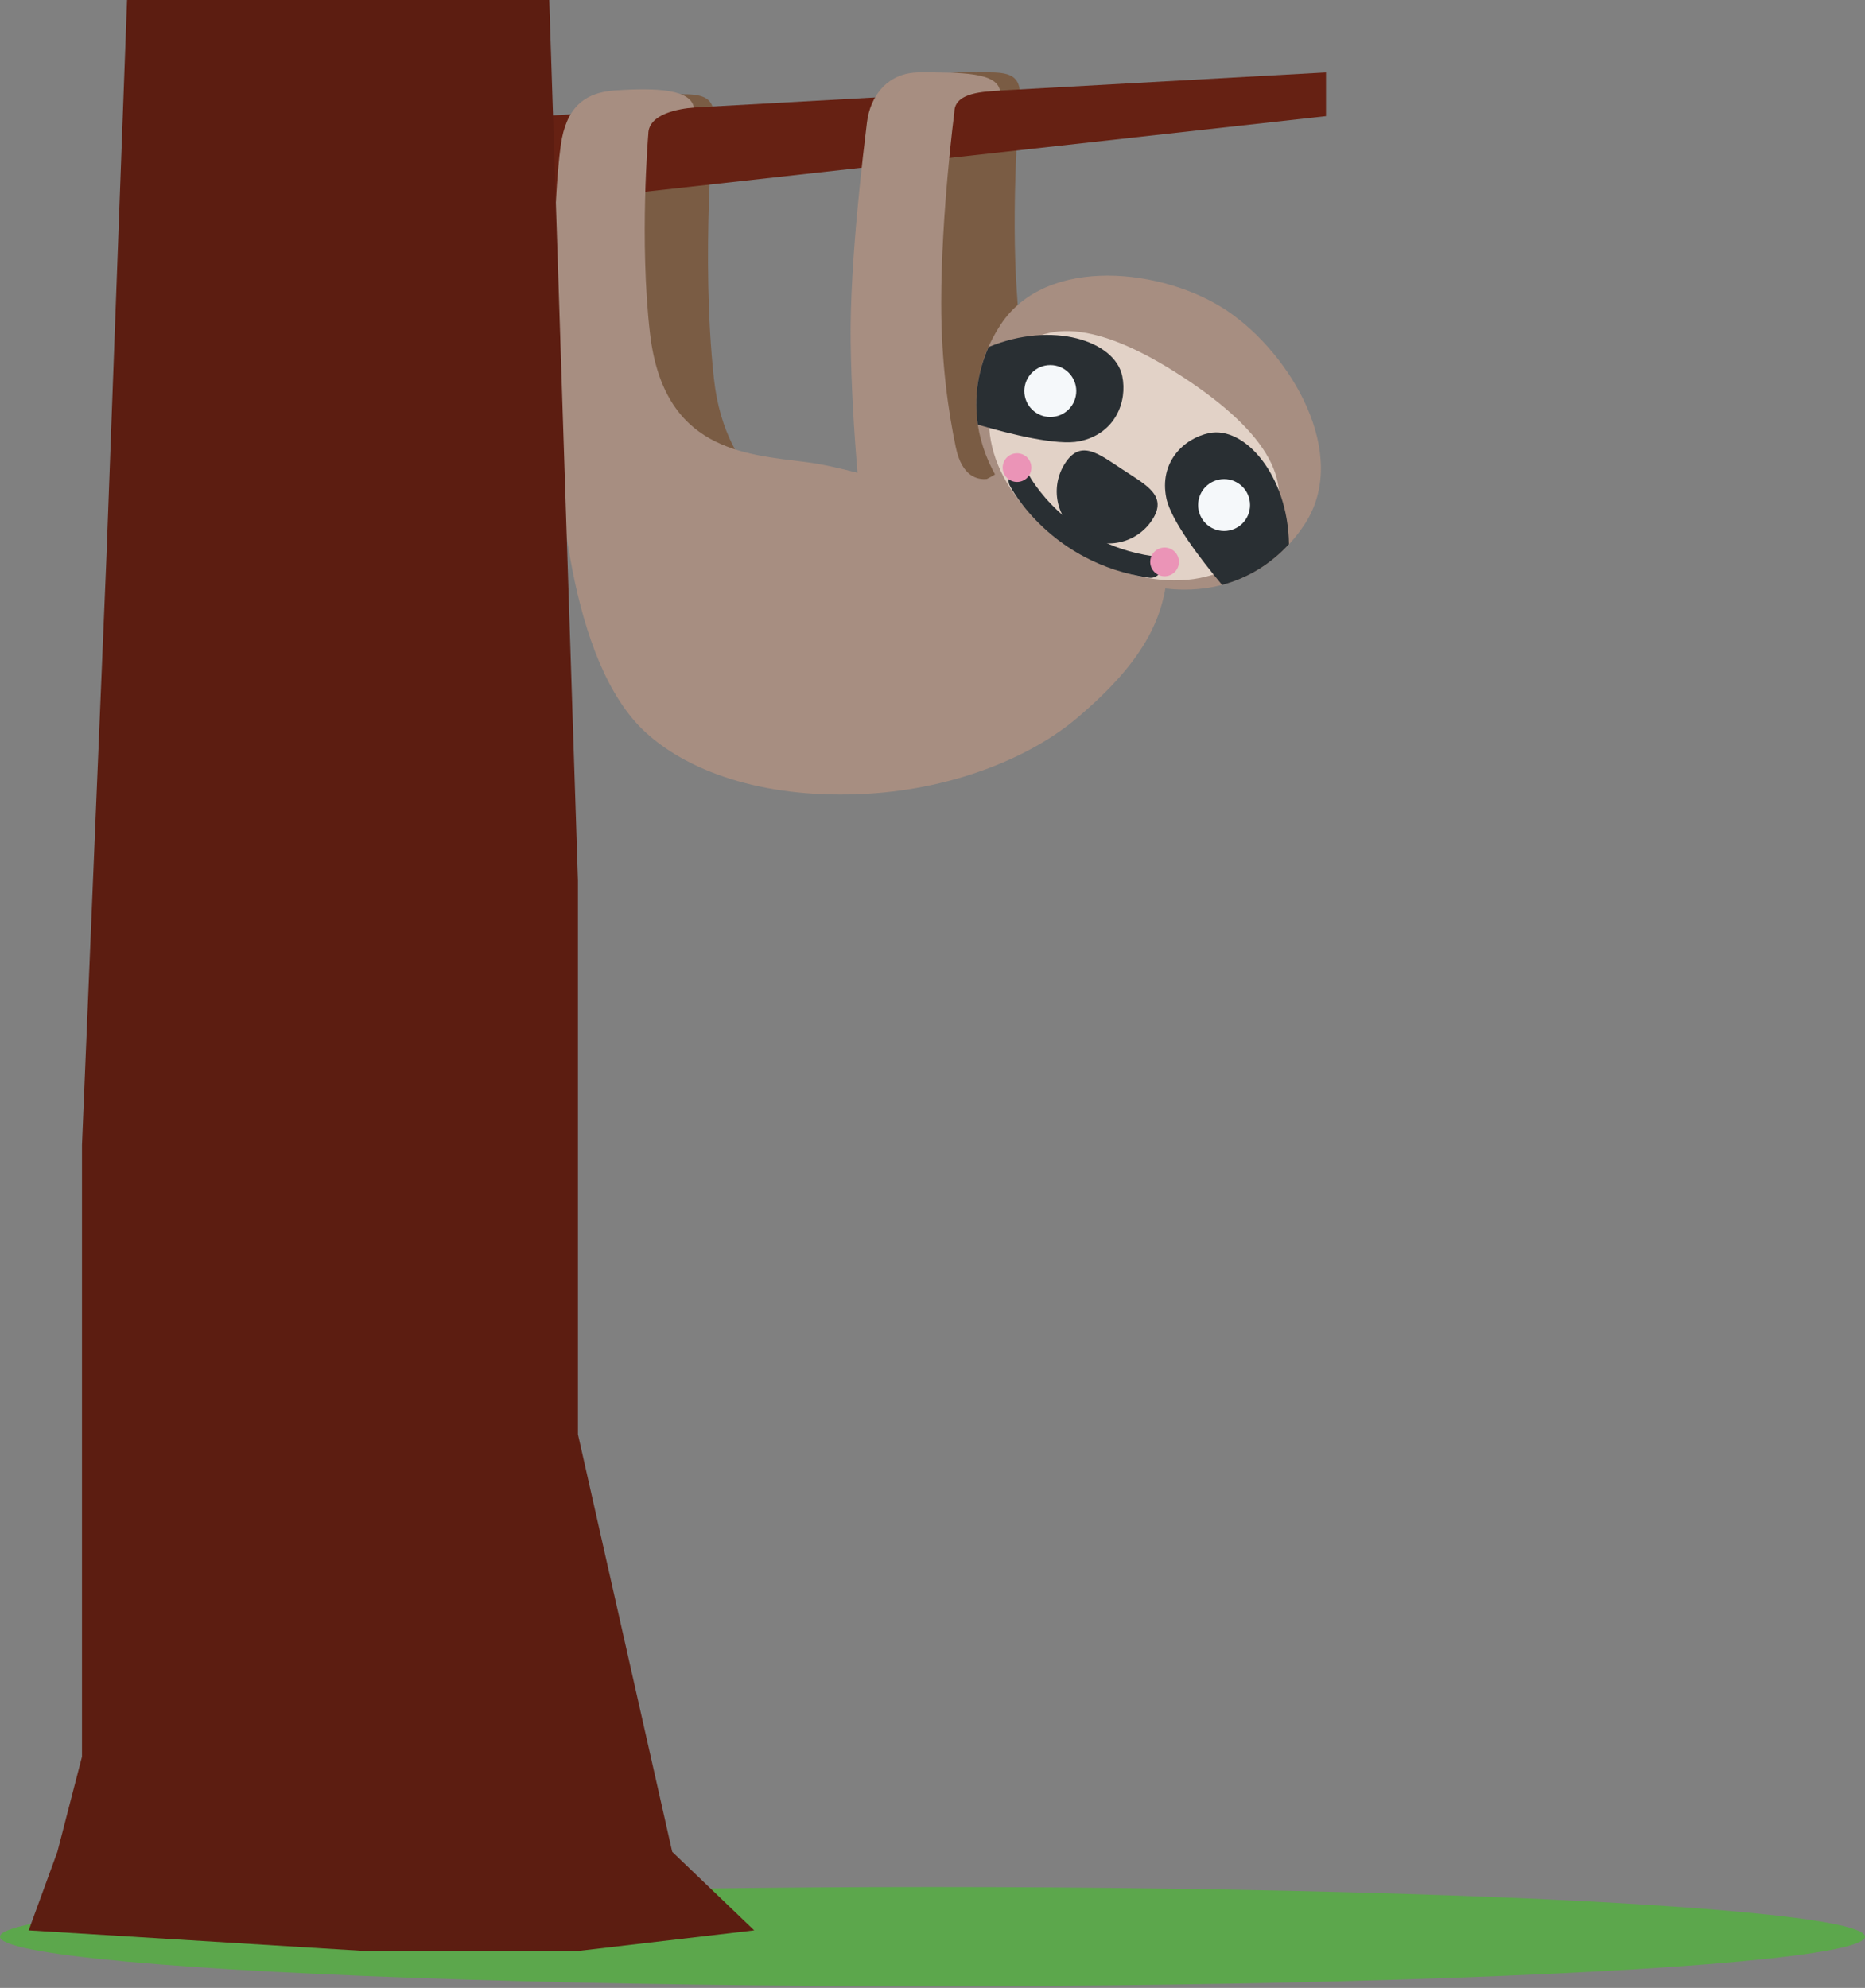 <svg width="455" height="485" viewBox="0 0 455 485" fill="none" xmlns="http://www.w3.org/2000/svg">
<rect x="0" y="0" width="455" height="485" fill="#808080" stroke="none"/>
<g clip-path="url(#clip0)">
<path d="M163.5 119C157.607 119 152.833 114.227 152.833 108.333V28.333C152.833 22.44 157.607 23 163.5 23C169.393 23 174.167 22.44 174.167 28.333C174.167 28.333 170.935 62.595 174.167 92.317C177.047 118.845 195.5 124.333 195.5 124.333C195.5 130.227 169.393 119 163.5 119ZM238.167 145.661C232.273 145.661 227.5 140.888 227.5 134.995V22.995C227.5 17.101 232.273 17.661 238.167 17.661C244.06 17.661 248.833 17.101 248.833 22.995C248.833 22.995 246.455 50.237 248.167 72.579C249.873 94.909 248.833 134.995 248.833 134.995C248.833 140.883 244.06 145.661 238.167 145.661Z" fill="#7A5C44"/>
<path d="M323.5 28.333L131.5 49.667V28.333L323.5 17.667V28.333Z" fill="#662113"/>
<path d="M252.268 105.165C248.892 111.171 244.999 114.813 240.748 116.861C238.604 117.08 234.711 116.408 233.191 109.165C231.42 100.701 229.628 88.723 229.628 73.997C229.628 51.896 232.833 27.373 232.833 27.373C232.833 22.419 240.364 22.381 243.959 22.088C243.127 17.651 234.631 17.661 224.311 17.661C216.561 17.661 212.279 23.389 211.5 29.933C210.716 36.483 207.292 63.784 207.532 83.267C207.66 93.848 208.353 105.459 209.212 115.352C204.988 114.28 200.759 113.256 196.604 112.733C181.633 110.835 161.911 109.88 158.583 81.368C155.948 58.797 158.167 32.707 158.167 32.707C158.167 27.752 165.697 26.531 169.292 26.237C168.46 21.8 160.343 21.379 150.039 22.061C142.305 22.573 138.087 26.563 136.833 35.267C134.817 49.288 134.583 81.603 135.767 103.939C136.428 116.408 138.38 161.325 157.628 178.792C168.871 188.989 187.964 195.016 211.5 193.667C233.82 192.387 252.156 184.088 262.423 175.464C280.247 160.493 284.236 149.667 284.977 137.944C286.167 119 259.607 92.115 252.268 105.165Z" fill="#A78E81"/>
<path d="M318.3 127.912C307.095 144.984 284.823 150.168 260.919 134.483C237.015 118.797 232.903 96.301 244.108 79.229C255.313 62.157 284.044 65.448 299.489 75.901C314.935 86.355 329.505 110.84 318.3 127.912Z" fill="#A78E81"/>
<path d="M308.945 130.616C300.945 142.813 281.404 146.531 260.919 133.091C240.433 119.651 237.351 101.085 245.356 88.888C253.356 76.691 268.257 78.643 288.743 92.088C309.228 105.533 316.945 118.424 308.945 130.616Z" fill="#E2D2C7"/>
<path d="M241.18 84.675C238.519 90.68 237.569 97.133 238.561 103.608C246.551 105.949 257.959 108.781 263.361 107.656C272.14 105.832 275.084 97.965 273.793 91.757C272.007 83.139 256.775 78.189 241.18 84.675Z" fill="#292F33"/>
<path d="M256.241 101.741C259.741 101.741 262.577 98.905 262.577 95.405C262.577 91.906 259.741 89.069 256.241 89.069C252.742 89.069 249.905 91.906 249.905 95.405C249.905 98.905 252.742 101.741 256.241 101.741Z" fill="#F5F8FA"/>
<path d="M314.471 132.765C310.023 137.597 304.481 141.037 298.145 142.707C292.817 136.312 285.681 126.968 284.556 121.565C282.732 112.787 288.78 106.957 294.988 105.667C303.612 103.88 314.215 115.88 314.471 132.765Z" fill="#292F33"/>
<path d="M298.636 129.56C302.135 129.56 304.972 126.723 304.972 123.224C304.972 119.725 302.135 116.888 298.636 116.888C295.137 116.888 292.3 119.725 292.3 123.224C292.3 126.723 295.137 129.56 298.636 129.56Z" fill="#F5F8FA"/>
<path d="M281.084 126.867C277.244 132.723 269.383 134.349 263.532 130.509C257.676 126.669 256.049 118.808 259.889 112.957C263.729 107.101 268.113 110.771 273.964 114.611C279.815 118.451 284.924 121.011 281.084 126.867Z" fill="#292F33"/>
<path d="M280.721 140.984C280.593 140.984 280.46 140.973 280.332 140.957C256.444 137.469 246.748 119.251 246.348 118.472C245.676 117.171 246.183 115.565 247.489 114.888C248.801 114.195 250.401 114.723 251.084 116.013C251.175 116.179 260.007 132.595 281.105 135.677C282.561 135.891 283.569 137.245 283.361 138.701C283.164 140.029 282.028 140.984 280.721 140.984Z" fill="#292F33"/>
<circle cx="284.121" cy="137.089" r="3.5" fill="#EB94B7"/>
<circle cx="248.121" cy="114.089" r="3.5" fill="#EB94B7"/>
</g>
<ellipse cx="227.5" cy="472.5" rx="227.5" ry="12.099" fill="#5CA74C"/>
<path d="M26 135.136L31 0H134L141 214.805V349.941L164 451.797L184 470.958L141 476H89L7 470.958L14 451.797L20 428.602V279.347L26 135.136Z" fill="#5C1D11"/>
<defs>
<clipPath id="clip0">
<rect x="131.5" y="7" width="192" height="192" fill="white"/>
</clipPath>
</defs>
</svg>
